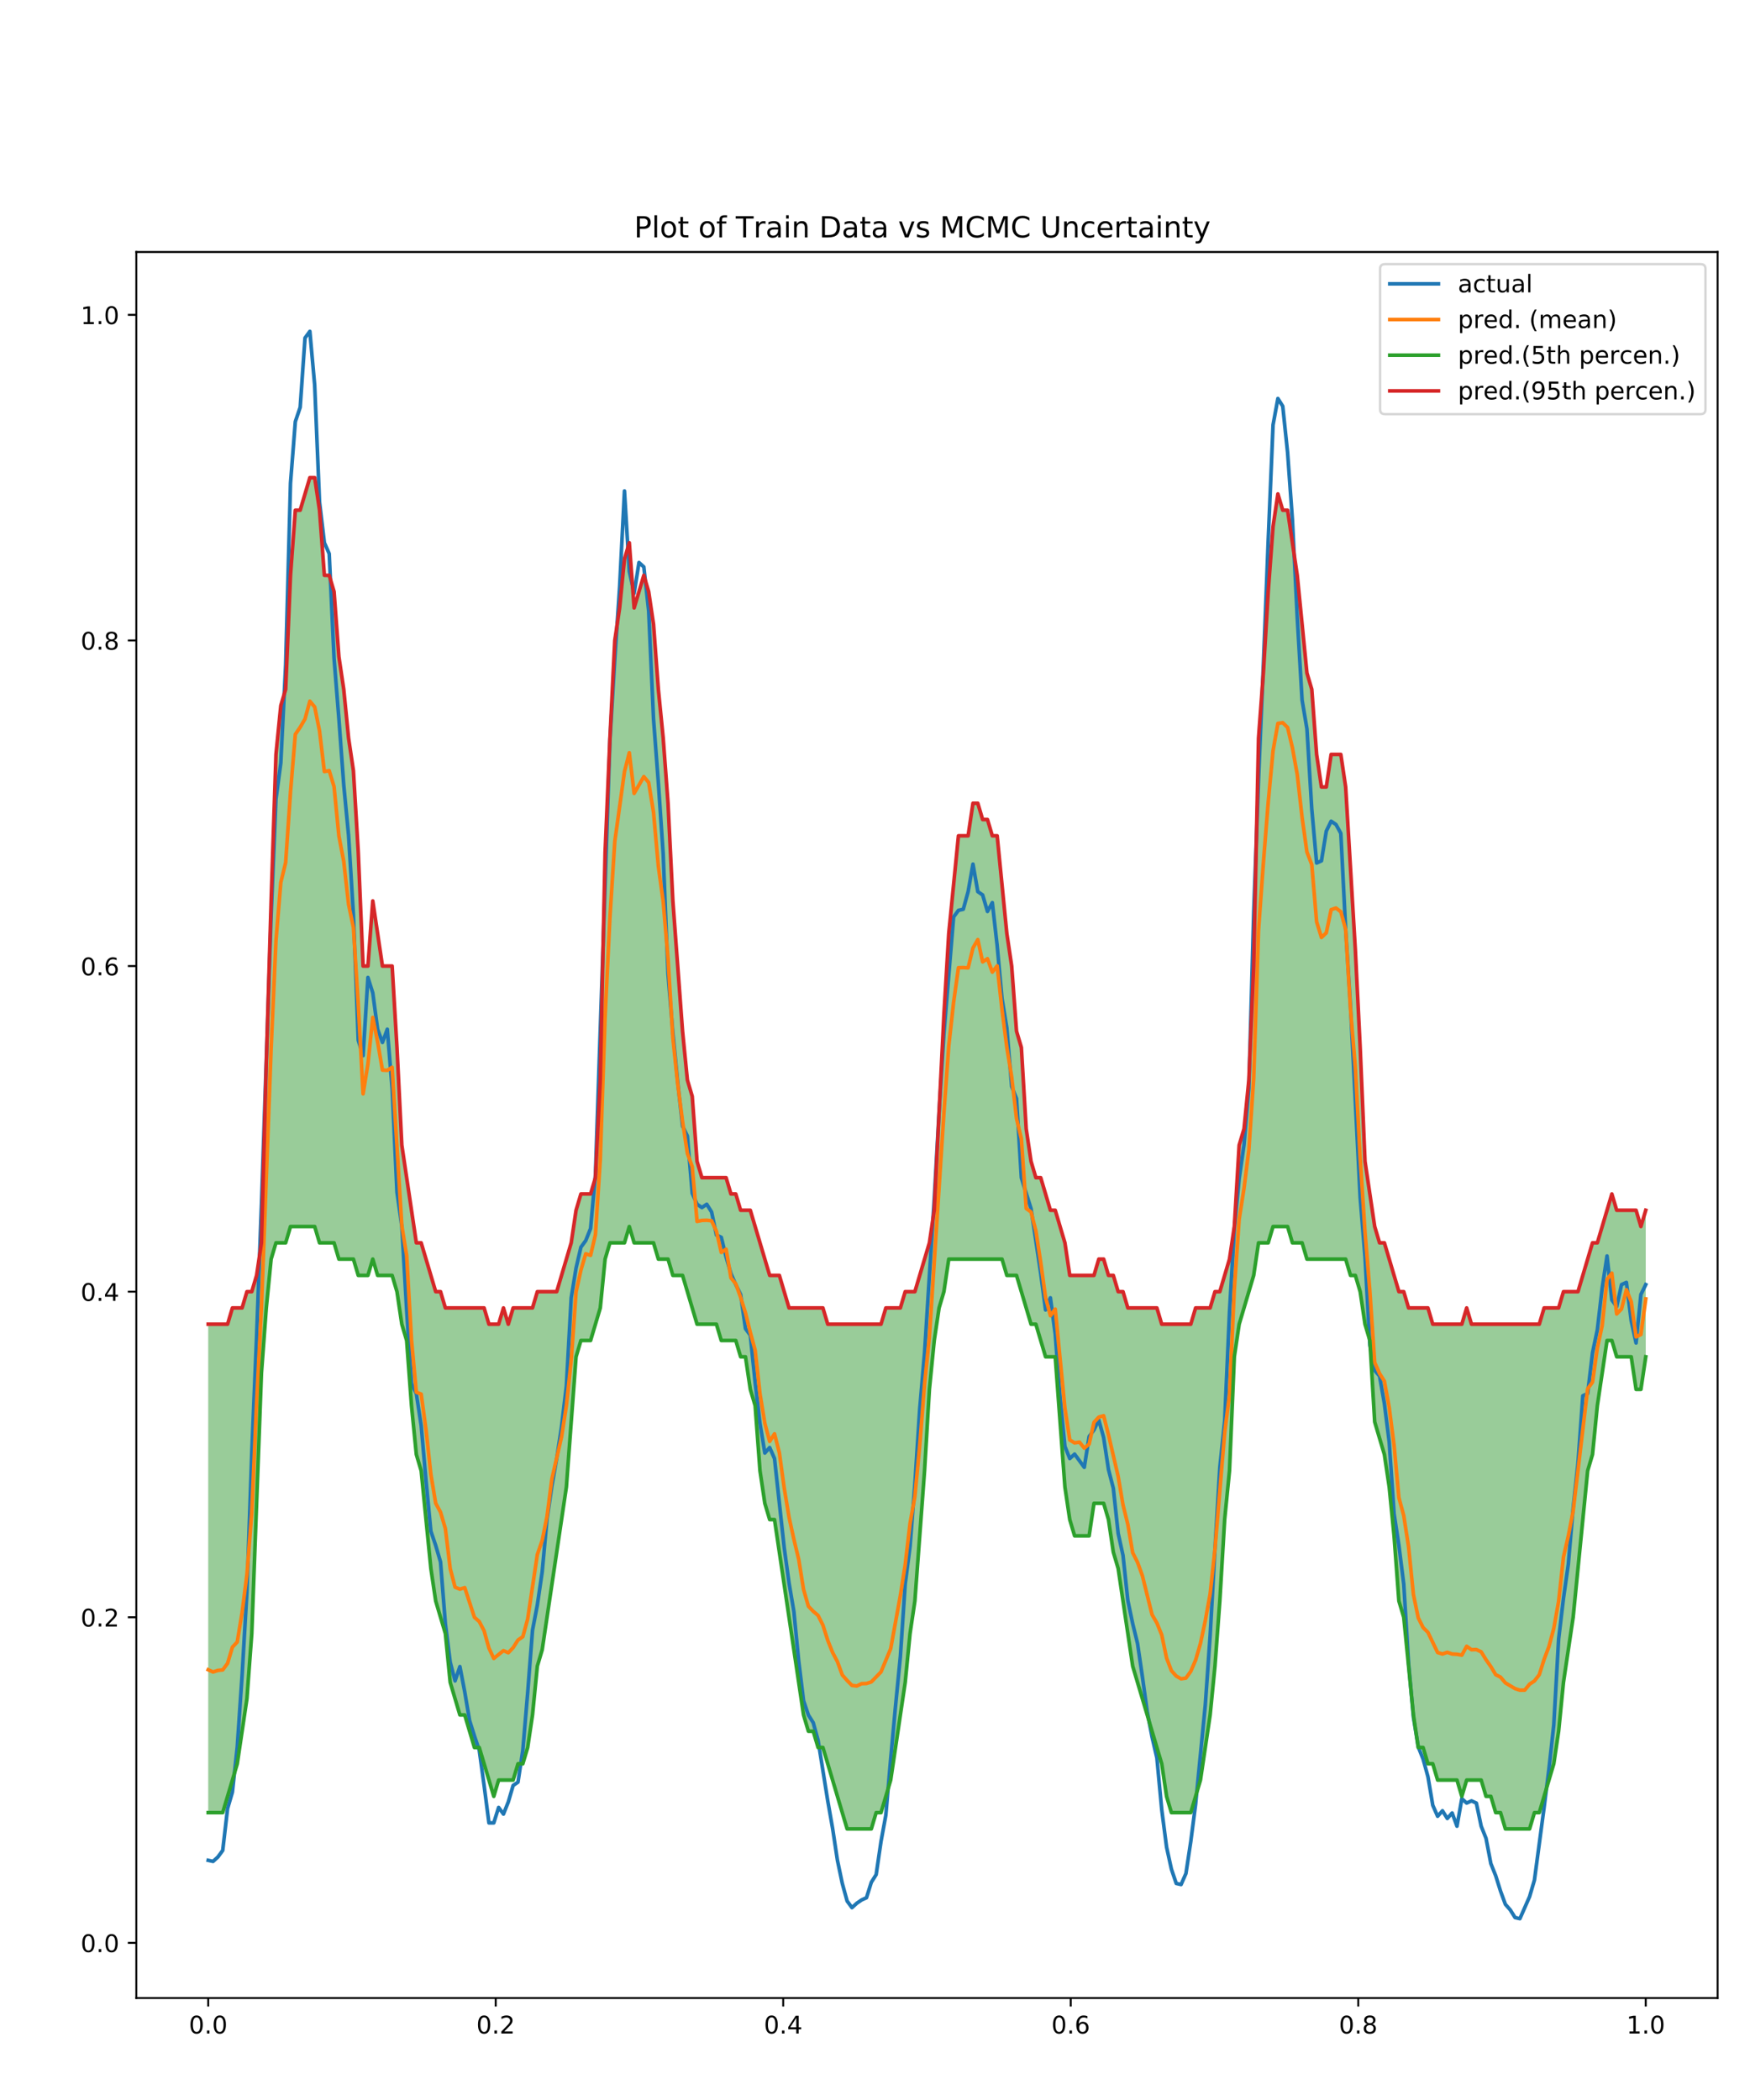 <?xml version="1.0" encoding="utf-8" standalone="no"?>
<!DOCTYPE svg PUBLIC "-//W3C//DTD SVG 1.1//EN"
  "http://www.w3.org/Graphics/SVG/1.1/DTD/svg11.dtd">
<!-- Created with matplotlib (http://matplotlib.org/) -->
<svg height="864pt" version="1.1" viewBox="0 0 720 864" width="720pt" xmlns="http://www.w3.org/2000/svg" xmlns:xlink="http://www.w3.org/1999/xlink">
 <defs>
  <style type="text/css">
*{stroke-linecap:butt;stroke-linejoin:round;}
  </style>
 </defs>
 <g id="figure_1">
  <g id="patch_1">
   <path d="M 0 864 
L 720 864 
L 720 0 
L 0 0 
z
" style="fill:#ffffff;"/>
  </g>
  <g id="axes_1">
   <g id="patch_2">
    <path d="M 56.09 822.04 
L 706.68 822.04 
L 706.68 103.68 
L 56.09 103.68 
z
" style="fill:#ffffff;"/>
   </g>
   <g id="PolyCollection_1">
    <path clip-path="url(#p1c9d20cde0)" d="M 85.662 544.822 
L 85.662 745.766 
L 87.654 745.766 
L 89.645 745.766 
L 91.636 745.766 
L 93.628 739.068 
L 95.619 732.37 
L 97.611 725.671 
L 99.602 712.275 
L 101.593 698.879 
L 103.585 672.087 
L 105.576 618.502 
L 107.568 564.917 
L 109.559 538.124 
L 111.55 518.03 
L 113.542 511.332 
L 115.533 511.332 
L 117.525 511.332 
L 119.516 504.634 
L 121.507 504.634 
L 123.499 504.634 
L 125.49 504.634 
L 127.482 504.634 
L 129.473 504.634 
L 131.464 511.332 
L 133.456 511.332 
L 135.447 511.332 
L 137.439 511.332 
L 139.43 518.03 
L 141.421 518.03 
L 143.413 518.03 
L 145.404 518.03 
L 147.396 524.728 
L 149.387 524.728 
L 151.378 524.728 
L 153.37 518.03 
L 155.361 524.728 
L 157.353 524.728 
L 159.344 524.728 
L 161.335 524.728 
L 163.327 531.426 
L 165.318 544.822 
L 167.31 551.521 
L 169.301 578.313 
L 171.292 598.407 
L 173.284 605.105 
L 175.275 625.2 
L 177.267 645.294 
L 179.258 658.69 
L 181.249 665.388 
L 183.241 672.087 
L 185.232 692.181 
L 187.224 698.879 
L 189.215 705.577 
L 191.206 705.577 
L 193.198 712.275 
L 195.189 718.973 
L 197.181 718.973 
L 199.172 725.671 
L 201.163 732.37 
L 203.155 739.068 
L 205.146 732.37 
L 207.138 732.37 
L 209.129 732.37 
L 211.12 732.37 
L 213.112 725.671 
L 215.103 725.671 
L 217.095 718.973 
L 219.086 705.577 
L 221.077 685.483 
L 223.069 678.785 
L 225.06 665.388 
L 227.052 651.992 
L 229.043 638.596 
L 231.034 625.2 
L 233.026 611.804 
L 235.017 585.011 
L 237.009 558.219 
L 239 551.521 
L 240.991 551.521 
L 242.983 551.521 
L 244.974 544.822 
L 246.966 538.124 
L 248.957 518.03 
L 250.948 511.332 
L 252.94 511.332 
L 254.931 511.332 
L 256.923 511.332 
L 258.914 504.634 
L 260.905 511.332 
L 262.897 511.332 
L 264.888 511.332 
L 266.88 511.332 
L 268.871 511.332 
L 270.862 518.03 
L 272.854 518.03 
L 274.845 518.03 
L 276.837 524.728 
L 278.828 524.728 
L 280.819 524.728 
L 282.811 531.426 
L 284.802 538.124 
L 286.794 544.822 
L 288.785 544.822 
L 290.776 544.822 
L 292.768 544.822 
L 294.759 544.822 
L 296.751 551.521 
L 298.742 551.521 
L 300.733 551.521 
L 302.725 551.521 
L 304.716 558.219 
L 306.708 558.219 
L 308.699 571.615 
L 310.69 578.313 
L 312.682 605.105 
L 314.673 618.502 
L 316.665 625.2 
L 318.656 625.2 
L 320.647 638.596 
L 322.639 651.992 
L 324.63 665.388 
L 326.622 678.785 
L 328.613 692.181 
L 330.604 705.577 
L 332.596 712.275 
L 334.587 712.275 
L 336.579 718.973 
L 338.57 718.973 
L 340.561 725.671 
L 342.553 732.37 
L 344.544 739.068 
L 346.536 745.766 
L 348.527 752.464 
L 350.518 752.464 
L 352.51 752.464 
L 354.501 752.464 
L 356.493 752.464 
L 358.484 752.464 
L 360.475 745.766 
L 362.467 745.766 
L 364.458 739.068 
L 366.45 732.37 
L 368.441 718.973 
L 370.432 705.577 
L 372.424 692.181 
L 374.415 672.087 
L 376.407 658.69 
L 378.398 631.898 
L 380.389 605.105 
L 382.381 571.615 
L 384.372 551.521 
L 386.363 538.124 
L 388.355 531.426 
L 390.346 518.03 
L 392.338 518.03 
L 394.329 518.03 
L 396.32 518.03 
L 398.312 518.03 
L 400.303 518.03 
L 402.295 518.03 
L 404.286 518.03 
L 406.277 518.03 
L 408.269 518.03 
L 410.26 518.03 
L 412.252 518.03 
L 414.243 524.728 
L 416.234 524.728 
L 418.226 524.728 
L 420.217 531.426 
L 422.209 538.124 
L 424.2 544.822 
L 426.191 544.822 
L 428.183 551.521 
L 430.174 558.219 
L 432.166 558.219 
L 434.157 558.219 
L 436.148 585.011 
L 438.14 611.804 
L 440.131 625.2 
L 442.123 631.898 
L 444.114 631.898 
L 446.105 631.898 
L 448.097 631.898 
L 450.088 618.502 
L 452.08 618.502 
L 454.071 618.502 
L 456.062 625.2 
L 458.054 638.596 
L 460.045 645.294 
L 462.037 658.69 
L 464.028 672.087 
L 466.019 685.483 
L 468.011 692.181 
L 470.002 698.879 
L 471.994 705.577 
L 473.985 712.275 
L 475.976 718.973 
L 477.968 725.671 
L 479.959 739.068 
L 481.951 745.766 
L 483.942 745.766 
L 485.933 745.766 
L 487.925 745.766 
L 489.916 745.766 
L 491.908 739.068 
L 493.899 732.37 
L 495.89 718.973 
L 497.882 705.577 
L 499.873 685.483 
L 501.865 658.69 
L 503.856 625.2 
L 505.847 605.105 
L 507.839 558.219 
L 509.83 544.822 
L 511.822 538.124 
L 513.813 531.426 
L 515.804 524.728 
L 517.796 511.332 
L 519.787 511.332 
L 521.779 511.332 
L 523.77 504.634 
L 525.761 504.634 
L 527.753 504.634 
L 529.744 504.634 
L 531.736 511.332 
L 533.727 511.332 
L 535.718 511.332 
L 537.71 518.03 
L 539.701 518.03 
L 541.693 518.03 
L 543.684 518.03 
L 545.675 518.03 
L 547.667 518.03 
L 549.658 518.03 
L 551.65 518.03 
L 553.641 518.03 
L 555.632 524.728 
L 557.624 524.728 
L 559.615 531.426 
L 561.607 544.822 
L 563.598 551.521 
L 565.589 585.011 
L 567.581 591.709 
L 569.572 598.407 
L 571.564 611.804 
L 573.555 631.898 
L 575.546 658.69 
L 577.538 665.388 
L 579.529 685.483 
L 581.521 705.577 
L 583.512 718.973 
L 585.503 718.973 
L 587.495 725.671 
L 589.486 725.671 
L 591.478 732.37 
L 593.469 732.37 
L 595.46 732.37 
L 597.452 732.37 
L 599.443 732.37 
L 601.435 739.068 
L 603.426 732.37 
L 605.417 732.37 
L 607.409 732.37 
L 609.4 732.37 
L 611.392 739.068 
L 613.383 739.068 
L 615.374 745.766 
L 617.366 745.766 
L 619.357 752.464 
L 621.349 752.464 
L 623.34 752.464 
L 625.331 752.464 
L 627.323 752.464 
L 629.314 752.464 
L 631.306 745.766 
L 633.297 745.766 
L 635.288 739.068 
L 637.28 732.37 
L 639.271 725.671 
L 641.263 712.275 
L 643.254 692.181 
L 645.245 678.785 
L 647.237 665.388 
L 649.228 645.294 
L 651.22 625.2 
L 653.211 605.105 
L 655.202 598.407 
L 657.194 578.313 
L 659.185 564.917 
L 661.177 551.521 
L 663.168 551.521 
L 665.159 558.219 
L 667.151 558.219 
L 669.142 558.219 
L 671.134 558.219 
L 673.125 571.615 
L 675.116 571.615 
L 677.108 558.219 
L 677.108 497.936 
L 677.108 497.936 
L 675.116 504.634 
L 673.125 497.936 
L 671.134 497.936 
L 669.142 497.936 
L 667.151 497.936 
L 665.159 497.936 
L 663.168 491.238 
L 661.177 497.936 
L 659.185 504.634 
L 657.194 511.332 
L 655.202 511.332 
L 653.211 518.03 
L 651.22 524.728 
L 649.228 531.426 
L 647.237 531.426 
L 645.245 531.426 
L 643.254 531.426 
L 641.263 538.124 
L 639.271 538.124 
L 637.28 538.124 
L 635.288 538.124 
L 633.297 544.822 
L 631.306 544.822 
L 629.314 544.822 
L 627.323 544.822 
L 625.331 544.822 
L 623.34 544.822 
L 621.349 544.822 
L 619.357 544.822 
L 617.366 544.822 
L 615.374 544.822 
L 613.383 544.822 
L 611.392 544.822 
L 609.4 544.822 
L 607.409 544.822 
L 605.417 544.822 
L 603.426 538.124 
L 601.435 544.822 
L 599.443 544.822 
L 597.452 544.822 
L 595.46 544.822 
L 593.469 544.822 
L 591.478 544.822 
L 589.486 544.822 
L 587.495 538.124 
L 585.503 538.124 
L 583.512 538.124 
L 581.521 538.124 
L 579.529 538.124 
L 577.538 531.426 
L 575.546 531.426 
L 573.555 524.728 
L 571.564 518.03 
L 569.572 511.332 
L 567.581 511.332 
L 565.589 504.634 
L 563.598 491.238 
L 561.607 477.841 
L 559.615 430.955 
L 557.624 390.766 
L 555.632 357.275 
L 553.641 323.785 
L 551.65 310.389 
L 549.658 310.389 
L 547.667 310.389 
L 545.675 323.785 
L 543.684 323.785 
L 541.693 310.389 
L 539.701 283.596 
L 537.71 276.898 
L 535.718 256.804 
L 533.727 236.709 
L 531.736 223.313 
L 529.744 209.917 
L 527.753 209.917 
L 525.761 203.219 
L 523.77 216.615 
L 521.779 243.407 
L 519.787 276.898 
L 517.796 303.69 
L 515.804 397.464 
L 513.813 444.351 
L 511.822 464.445 
L 509.83 471.143 
L 507.839 504.634 
L 505.847 518.03 
L 503.856 524.728 
L 501.865 531.426 
L 499.873 531.426 
L 497.882 538.124 
L 495.89 538.124 
L 493.899 538.124 
L 491.908 538.124 
L 489.916 544.822 
L 487.925 544.822 
L 485.933 544.822 
L 483.942 544.822 
L 481.951 544.822 
L 479.959 544.822 
L 477.968 544.822 
L 475.976 538.124 
L 473.985 538.124 
L 471.994 538.124 
L 470.002 538.124 
L 468.011 538.124 
L 466.019 538.124 
L 464.028 538.124 
L 462.037 531.426 
L 460.045 531.426 
L 458.054 524.728 
L 456.062 524.728 
L 454.071 518.03 
L 452.08 518.03 
L 450.088 524.728 
L 448.097 524.728 
L 446.105 524.728 
L 444.114 524.728 
L 442.123 524.728 
L 440.131 524.728 
L 438.14 511.332 
L 436.148 504.634 
L 434.157 497.936 
L 432.166 497.936 
L 430.174 491.238 
L 428.183 484.539 
L 426.191 484.539 
L 424.2 477.841 
L 422.209 464.445 
L 420.217 430.955 
L 418.226 424.256 
L 416.234 397.464 
L 414.243 384.068 
L 412.252 363.973 
L 410.26 343.879 
L 408.269 343.879 
L 406.277 337.181 
L 404.286 337.181 
L 402.295 330.483 
L 400.303 330.483 
L 398.312 343.879 
L 396.32 343.879 
L 394.329 343.879 
L 392.338 363.973 
L 390.346 384.068 
L 388.355 417.558 
L 386.363 457.747 
L 384.372 497.936 
L 382.381 511.332 
L 380.389 518.03 
L 378.398 524.728 
L 376.407 531.426 
L 374.415 531.426 
L 372.424 531.426 
L 370.432 538.124 
L 368.441 538.124 
L 366.45 538.124 
L 364.458 538.124 
L 362.467 544.822 
L 360.475 544.822 
L 358.484 544.822 
L 356.493 544.822 
L 354.501 544.822 
L 352.51 544.822 
L 350.518 544.822 
L 348.527 544.822 
L 346.536 544.822 
L 344.544 544.822 
L 342.553 544.822 
L 340.561 544.822 
L 338.57 538.124 
L 336.579 538.124 
L 334.587 538.124 
L 332.596 538.124 
L 330.604 538.124 
L 328.613 538.124 
L 326.622 538.124 
L 324.63 538.124 
L 322.639 531.426 
L 320.647 524.728 
L 318.656 524.728 
L 316.665 524.728 
L 314.673 518.03 
L 312.682 511.332 
L 310.69 504.634 
L 308.699 497.936 
L 306.708 497.936 
L 304.716 497.936 
L 302.725 491.238 
L 300.733 491.238 
L 298.742 484.539 
L 296.751 484.539 
L 294.759 484.539 
L 292.768 484.539 
L 290.776 484.539 
L 288.785 484.539 
L 286.794 477.841 
L 284.802 451.049 
L 282.811 444.351 
L 280.819 424.256 
L 278.828 397.464 
L 276.837 370.672 
L 274.845 330.483 
L 272.854 303.69 
L 270.862 283.596 
L 268.871 256.804 
L 266.88 243.407 
L 264.888 236.709 
L 262.897 243.407 
L 260.905 250.106 
L 258.914 223.313 
L 256.923 230.011 
L 254.931 250.106 
L 252.94 263.502 
L 250.948 303.69 
L 248.957 350.577 
L 246.966 444.351 
L 244.974 484.539 
L 242.983 491.238 
L 240.991 491.238 
L 239 491.238 
L 237.009 497.936 
L 235.017 511.332 
L 233.026 518.03 
L 231.034 524.728 
L 229.043 531.426 
L 227.052 531.426 
L 225.06 531.426 
L 223.069 531.426 
L 221.077 531.426 
L 219.086 538.124 
L 217.095 538.124 
L 215.103 538.124 
L 213.112 538.124 
L 211.12 538.124 
L 209.129 544.822 
L 207.138 538.124 
L 205.146 544.822 
L 203.155 544.822 
L 201.163 544.822 
L 199.172 538.124 
L 197.181 538.124 
L 195.189 538.124 
L 193.198 538.124 
L 191.206 538.124 
L 189.215 538.124 
L 187.224 538.124 
L 185.232 538.124 
L 183.241 538.124 
L 181.249 531.426 
L 179.258 531.426 
L 177.267 524.728 
L 175.275 518.03 
L 173.284 511.332 
L 171.292 511.332 
L 169.301 497.936 
L 167.31 484.539 
L 165.318 471.143 
L 163.327 430.955 
L 161.335 397.464 
L 159.344 397.464 
L 157.353 397.464 
L 155.361 384.068 
L 153.37 370.672 
L 151.378 397.464 
L 149.387 397.464 
L 147.396 350.577 
L 145.404 317.087 
L 143.413 303.69 
L 141.421 283.596 
L 139.43 270.2 
L 137.439 243.407 
L 135.447 236.709 
L 133.456 236.709 
L 131.464 209.917 
L 129.473 196.521 
L 127.482 196.521 
L 125.49 203.219 
L 123.499 209.917 
L 121.507 209.917 
L 119.516 236.709 
L 117.525 283.596 
L 115.533 290.294 
L 113.542 310.389 
L 111.55 370.672 
L 109.559 437.653 
L 107.568 511.332 
L 105.576 524.728 
L 103.585 531.426 
L 101.593 531.426 
L 99.602 538.124 
L 97.611 538.124 
L 95.619 538.124 
L 93.628 544.822 
L 91.636 544.822 
L 89.645 544.822 
L 87.654 544.822 
L 85.662 544.822 
z
" style="fill:#008000;fill-opacity:0.4;"/>
   </g>
   <g id="matplotlib.axis_1">
    <g id="xtick_1">
     <g id="line2d_1">
      <defs>
       <path d="M 0 0 
L 0 3.5 
" id="m2a8ffd8d73" style="stroke:#000000;stroke-width:0.8;"/>
      </defs>
      <g>
       <use style="stroke:#000000;stroke-width:0.8;" x="85.662" xlink:href="#m2a8ffd8d73" y="822.04"/>
      </g>
     </g>
     <g id="text_1">
      <!-- 0.0 -->
      <defs>
       <path d="M 31.781 66.406 
Q 24.172 66.406 20.328 58.906 
Q 16.5 51.422 16.5 36.375 
Q 16.5 21.391 20.328 13.891 
Q 24.172 6.391 31.781 6.391 
Q 39.453 6.391 43.281 13.891 
Q 47.125 21.391 47.125 36.375 
Q 47.125 51.422 43.281 58.906 
Q 39.453 66.406 31.781 66.406 
z
M 31.781 74.219 
Q 44.047 74.219 50.516 64.516 
Q 56.984 54.828 56.984 36.375 
Q 56.984 17.969 50.516 8.266 
Q 44.047 -1.422 31.781 -1.422 
Q 19.531 -1.422 13.062 8.266 
Q 6.594 17.969 6.594 36.375 
Q 6.594 54.828 13.062 64.516 
Q 19.531 74.219 31.781 74.219 
z
" id="DejaVuSans-30"/>
       <path d="M 10.688 12.406 
L 21 12.406 
L 21 0 
L 10.688 0 
z
" id="DejaVuSans-2e"/>
      </defs>
      <g transform="translate(77.711 836.638)scale(0.1 -0.1)">
       <use xlink:href="#DejaVuSans-30"/>
       <use x="63.623" xlink:href="#DejaVuSans-2e"/>
       <use x="95.41" xlink:href="#DejaVuSans-30"/>
      </g>
     </g>
    </g>
    <g id="xtick_2">
     <g id="line2d_2">
      <g>
       <use style="stroke:#000000;stroke-width:0.8;" x="203.951" xlink:href="#m2a8ffd8d73" y="822.04"/>
      </g>
     </g>
     <g id="text_2">
      <!-- 0.2 -->
      <defs>
       <path d="M 19.188 8.297 
L 53.609 8.297 
L 53.609 0 
L 7.328 0 
L 7.328 8.297 
Q 12.938 14.109 22.625 23.891 
Q 32.328 33.688 34.812 36.531 
Q 39.547 41.844 41.422 45.531 
Q 43.312 49.219 43.312 52.781 
Q 43.312 58.594 39.234 62.25 
Q 35.156 65.922 28.609 65.922 
Q 23.969 65.922 18.812 64.312 
Q 13.672 62.703 7.812 59.422 
L 7.812 69.391 
Q 13.766 71.781 18.938 73 
Q 24.125 74.219 28.422 74.219 
Q 39.75 74.219 46.484 68.547 
Q 53.219 62.891 53.219 53.422 
Q 53.219 48.922 51.531 44.891 
Q 49.859 40.875 45.406 35.406 
Q 44.188 33.984 37.641 27.219 
Q 31.109 20.453 19.188 8.297 
z
" id="DejaVuSans-32"/>
      </defs>
      <g transform="translate(196 836.638)scale(0.1 -0.1)">
       <use xlink:href="#DejaVuSans-30"/>
       <use x="63.623" xlink:href="#DejaVuSans-2e"/>
       <use x="95.41" xlink:href="#DejaVuSans-32"/>
      </g>
     </g>
    </g>
    <g id="xtick_3">
     <g id="line2d_3">
      <g>
       <use style="stroke:#000000;stroke-width:0.8;" x="322.24" xlink:href="#m2a8ffd8d73" y="822.04"/>
      </g>
     </g>
     <g id="text_3">
      <!-- 0.4 -->
      <defs>
       <path d="M 37.797 64.312 
L 12.891 25.391 
L 37.797 25.391 
z
M 35.203 72.906 
L 47.609 72.906 
L 47.609 25.391 
L 58.016 25.391 
L 58.016 17.188 
L 47.609 17.188 
L 47.609 0 
L 37.797 0 
L 37.797 17.188 
L 4.891 17.188 
L 4.891 26.703 
z
" id="DejaVuSans-34"/>
      </defs>
      <g transform="translate(314.289 836.638)scale(0.1 -0.1)">
       <use xlink:href="#DejaVuSans-30"/>
       <use x="63.623" xlink:href="#DejaVuSans-2e"/>
       <use x="95.41" xlink:href="#DejaVuSans-34"/>
      </g>
     </g>
    </g>
    <g id="xtick_4">
     <g id="line2d_4">
      <g>
       <use style="stroke:#000000;stroke-width:0.8;" x="440.53" xlink:href="#m2a8ffd8d73" y="822.04"/>
      </g>
     </g>
     <g id="text_4">
      <!-- 0.6 -->
      <defs>
       <path d="M 33.016 40.375 
Q 26.375 40.375 22.484 35.828 
Q 18.609 31.297 18.609 23.391 
Q 18.609 15.531 22.484 10.953 
Q 26.375 6.391 33.016 6.391 
Q 39.656 6.391 43.531 10.953 
Q 47.406 15.531 47.406 23.391 
Q 47.406 31.297 43.531 35.828 
Q 39.656 40.375 33.016 40.375 
z
M 52.594 71.297 
L 52.594 62.312 
Q 48.875 64.062 45.094 64.984 
Q 41.312 65.922 37.594 65.922 
Q 27.828 65.922 22.672 59.328 
Q 17.531 52.734 16.797 39.406 
Q 19.672 43.656 24.016 45.922 
Q 28.375 48.188 33.594 48.188 
Q 44.578 48.188 50.953 41.516 
Q 57.328 34.859 57.328 23.391 
Q 57.328 12.156 50.688 5.359 
Q 44.047 -1.422 33.016 -1.422 
Q 20.359 -1.422 13.672 8.266 
Q 6.984 17.969 6.984 36.375 
Q 6.984 53.656 15.188 63.938 
Q 23.391 74.219 37.203 74.219 
Q 40.922 74.219 44.703 73.484 
Q 48.484 72.75 52.594 71.297 
z
" id="DejaVuSans-36"/>
      </defs>
      <g transform="translate(432.578 836.638)scale(0.1 -0.1)">
       <use xlink:href="#DejaVuSans-30"/>
       <use x="63.623" xlink:href="#DejaVuSans-2e"/>
       <use x="95.41" xlink:href="#DejaVuSans-36"/>
      </g>
     </g>
    </g>
    <g id="xtick_5">
     <g id="line2d_5">
      <g>
       <use style="stroke:#000000;stroke-width:0.8;" x="558.819" xlink:href="#m2a8ffd8d73" y="822.04"/>
      </g>
     </g>
     <g id="text_5">
      <!-- 0.8 -->
      <defs>
       <path d="M 31.781 34.625 
Q 24.75 34.625 20.719 30.859 
Q 16.703 27.094 16.703 20.516 
Q 16.703 13.922 20.719 10.156 
Q 24.75 6.391 31.781 6.391 
Q 38.812 6.391 42.859 10.172 
Q 46.922 13.969 46.922 20.516 
Q 46.922 27.094 42.891 30.859 
Q 38.875 34.625 31.781 34.625 
z
M 21.922 38.812 
Q 15.578 40.375 12.031 44.719 
Q 8.5 49.078 8.5 55.328 
Q 8.5 64.062 14.719 69.141 
Q 20.953 74.219 31.781 74.219 
Q 42.672 74.219 48.875 69.141 
Q 55.078 64.062 55.078 55.328 
Q 55.078 49.078 51.531 44.719 
Q 48 40.375 41.703 38.812 
Q 48.828 37.156 52.797 32.312 
Q 56.781 27.484 56.781 20.516 
Q 56.781 9.906 50.312 4.234 
Q 43.844 -1.422 31.781 -1.422 
Q 19.734 -1.422 13.25 4.234 
Q 6.781 9.906 6.781 20.516 
Q 6.781 27.484 10.781 32.312 
Q 14.797 37.156 21.922 38.812 
z
M 18.312 54.391 
Q 18.312 48.734 21.844 45.562 
Q 25.391 42.391 31.781 42.391 
Q 38.141 42.391 41.719 45.562 
Q 45.312 48.734 45.312 54.391 
Q 45.312 60.062 41.719 63.234 
Q 38.141 66.406 31.781 66.406 
Q 25.391 66.406 21.844 63.234 
Q 18.312 60.062 18.312 54.391 
z
" id="DejaVuSans-38"/>
      </defs>
      <g transform="translate(550.867 836.638)scale(0.1 -0.1)">
       <use xlink:href="#DejaVuSans-30"/>
       <use x="63.623" xlink:href="#DejaVuSans-2e"/>
       <use x="95.41" xlink:href="#DejaVuSans-38"/>
      </g>
     </g>
    </g>
    <g id="xtick_6">
     <g id="line2d_6">
      <g>
       <use style="stroke:#000000;stroke-width:0.8;" x="677.108" xlink:href="#m2a8ffd8d73" y="822.04"/>
      </g>
     </g>
     <g id="text_6">
      <!-- 1.0 -->
      <defs>
       <path d="M 12.406 8.297 
L 28.516 8.297 
L 28.516 63.922 
L 10.984 60.406 
L 10.984 69.391 
L 28.422 72.906 
L 38.281 72.906 
L 38.281 8.297 
L 54.391 8.297 
L 54.391 0 
L 12.406 0 
z
" id="DejaVuSans-31"/>
      </defs>
      <g transform="translate(669.156 836.638)scale(0.1 -0.1)">
       <use xlink:href="#DejaVuSans-31"/>
       <use x="63.623" xlink:href="#DejaVuSans-2e"/>
       <use x="95.41" xlink:href="#DejaVuSans-30"/>
      </g>
     </g>
    </g>
   </g>
   <g id="matplotlib.axis_2">
    <g id="ytick_1">
     <g id="line2d_7">
      <defs>
       <path d="M 0 0 
L -3.5 0 
" id="mb478b12012" style="stroke:#000000;stroke-width:0.8;"/>
      </defs>
      <g>
       <use style="stroke:#000000;stroke-width:0.8;" x="56.09" xlink:href="#mb478b12012" y="799.351"/>
      </g>
     </g>
     <g id="text_7">
      <!-- 0.0 -->
      <g transform="translate(33.187 803.15)scale(0.1 -0.1)">
       <use xlink:href="#DejaVuSans-30"/>
       <use x="63.623" xlink:href="#DejaVuSans-2e"/>
       <use x="95.41" xlink:href="#DejaVuSans-30"/>
      </g>
     </g>
    </g>
    <g id="ytick_2">
     <g id="line2d_8">
      <g>
       <use style="stroke:#000000;stroke-width:0.8;" x="56.09" xlink:href="#mb478b12012" y="665.388"/>
      </g>
     </g>
     <g id="text_8">
      <!-- 0.2 -->
      <g transform="translate(33.187 669.188)scale(0.1 -0.1)">
       <use xlink:href="#DejaVuSans-30"/>
       <use x="63.623" xlink:href="#DejaVuSans-2e"/>
       <use x="95.41" xlink:href="#DejaVuSans-32"/>
      </g>
     </g>
    </g>
    <g id="ytick_3">
     <g id="line2d_9">
      <g>
       <use style="stroke:#000000;stroke-width:0.8;" x="56.09" xlink:href="#mb478b12012" y="531.426"/>
      </g>
     </g>
     <g id="text_9">
      <!-- 0.4 -->
      <g transform="translate(33.187 535.225)scale(0.1 -0.1)">
       <use xlink:href="#DejaVuSans-30"/>
       <use x="63.623" xlink:href="#DejaVuSans-2e"/>
       <use x="95.41" xlink:href="#DejaVuSans-34"/>
      </g>
     </g>
    </g>
    <g id="ytick_4">
     <g id="line2d_10">
      <g>
       <use style="stroke:#000000;stroke-width:0.8;" x="56.09" xlink:href="#mb478b12012" y="397.464"/>
      </g>
     </g>
     <g id="text_10">
      <!-- 0.6 -->
      <g transform="translate(33.187 401.263)scale(0.1 -0.1)">
       <use xlink:href="#DejaVuSans-30"/>
       <use x="63.623" xlink:href="#DejaVuSans-2e"/>
       <use x="95.41" xlink:href="#DejaVuSans-36"/>
      </g>
     </g>
    </g>
    <g id="ytick_5">
     <g id="line2d_11">
      <g>
       <use style="stroke:#000000;stroke-width:0.8;" x="56.09" xlink:href="#mb478b12012" y="263.502"/>
      </g>
     </g>
     <g id="text_11">
      <!-- 0.8 -->
      <g transform="translate(33.187 267.301)scale(0.1 -0.1)">
       <use xlink:href="#DejaVuSans-30"/>
       <use x="63.623" xlink:href="#DejaVuSans-2e"/>
       <use x="95.41" xlink:href="#DejaVuSans-38"/>
      </g>
     </g>
    </g>
    <g id="ytick_6">
     <g id="line2d_12">
      <g>
       <use style="stroke:#000000;stroke-width:0.8;" x="56.09" xlink:href="#mb478b12012" y="129.54"/>
      </g>
     </g>
     <g id="text_12">
      <!-- 1.0 -->
      <g transform="translate(33.187 133.339)scale(0.1 -0.1)">
       <use xlink:href="#DejaVuSans-31"/>
       <use x="63.623" xlink:href="#DejaVuSans-2e"/>
       <use x="95.41" xlink:href="#DejaVuSans-30"/>
      </g>
     </g>
    </g>
   </g>
   <g id="line2d_13">
    <path clip-path="url(#p1c9d20cde0)" d="M 85.662 765.385 
L 87.654 765.837 
L 89.645 764.026 
L 91.636 761.309 
L 93.628 744.099 
L 95.619 737.306 
L 97.611 718.738 
L 99.602 689.301 
L 101.593 654.882 
L 103.585 597.819 
L 105.576 549.813 
L 107.568 495.467 
L 111.55 376.812 
L 113.542 328.807 
L 115.533 313.862 
L 117.525 273.556 
L 119.516 198.83 
L 121.507 173.469 
L 123.499 167.581 
L 125.49 139.05 
L 127.482 136.333 
L 129.473 158.524 
L 131.464 206.53 
L 133.456 223.286 
L 135.447 227.815 
L 137.439 270.838 
L 139.43 295.747 
L 141.421 322.92 
L 143.413 343.752 
L 145.404 376.36 
L 147.396 427.988 
L 149.387 434.328 
L 151.378 402.174 
L 153.37 408.515 
L 155.361 423.459 
L 157.353 428.894 
L 159.344 423.459 
L 161.335 447.915 
L 163.327 490.486 
L 165.318 504.525 
L 167.31 538.944 
L 169.301 569.287 
L 171.292 573.363 
L 173.284 586.497 
L 175.275 609.14 
L 177.267 629.973 
L 179.258 635.86 
L 181.249 642.654 
L 183.241 668.015 
L 185.232 683.866 
L 187.224 691.565 
L 189.215 685.678 
L 191.206 696.094 
L 193.198 707.869 
L 195.189 714.209 
L 197.181 720.097 
L 199.172 734.589 
L 201.163 749.987 
L 203.155 749.987 
L 205.146 743.646 
L 207.138 746.364 
L 209.129 741.382 
L 211.12 734.589 
L 213.112 733.23 
L 215.103 720.097 
L 217.095 696.547 
L 219.086 670.732 
L 221.077 660.316 
L 223.069 646.729 
L 225.06 624.991 
L 227.052 611.405 
L 229.043 600.083 
L 231.034 586.95 
L 233.026 570.193 
L 235.017 533.962 
L 237.009 521.735 
L 239 513.13 
L 240.991 510.412 
L 242.983 505.431 
L 244.974 483.239 
L 250.948 304.352 
L 252.94 271.291 
L 254.931 241.401 
L 256.923 202 
L 258.914 235.061 
L 260.905 244.119 
L 262.897 231.438 
L 264.888 233.249 
L 266.88 251.365 
L 268.871 295.747 
L 270.862 322.014 
L 272.854 351.451 
L 274.845 400.815 
L 276.837 424.818 
L 278.828 445.197 
L 280.819 463.313 
L 282.811 467.389 
L 284.802 490.939 
L 286.794 495.467 
L 288.785 496.826 
L 290.776 495.467 
L 292.768 498.638 
L 294.759 508.148 
L 296.751 509.054 
L 298.742 517.205 
L 300.733 523.999 
L 302.725 528.528 
L 304.716 532.604 
L 306.708 546.643 
L 308.699 549.36 
L 310.69 568.834 
L 312.682 585.59 
L 314.673 597.819 
L 316.665 595.554 
L 318.656 600.083 
L 322.639 636.766 
L 324.63 651.259 
L 326.622 663.033 
L 328.613 683.413 
L 330.604 699.717 
L 332.596 705.605 
L 334.587 708.774 
L 336.579 716.021 
L 340.561 740.929 
L 342.553 752.251 
L 344.544 765.385 
L 346.536 774.895 
L 348.527 782.141 
L 350.518 784.858 
L 352.51 783.047 
L 354.501 781.688 
L 356.493 780.783 
L 358.484 774.442 
L 360.475 771.272 
L 362.467 757.686 
L 364.458 746.816 
L 366.45 723.72 
L 368.441 701.982 
L 370.432 681.602 
L 372.424 651.712 
L 374.415 636.313 
L 376.407 610.499 
L 378.398 579.703 
L 380.389 556.606 
L 384.372 493.203 
L 386.363 457.425 
L 388.355 425.271 
L 392.338 377.265 
L 394.329 374.548 
L 396.32 374.096 
L 398.312 366.849 
L 400.303 355.527 
L 402.295 366.849 
L 404.286 368.208 
L 406.277 375.001 
L 408.269 371.378 
L 410.26 389.04 
L 412.252 410.778 
L 414.243 423.007 
L 416.234 447.009 
L 418.226 451.991 
L 420.217 484.598 
L 424.2 497.279 
L 428.183 523.999 
L 430.174 538.944 
L 432.166 533.962 
L 434.157 548.908 
L 436.148 575.174 
L 438.14 595.101 
L 440.131 600.083 
L 442.123 598.271 
L 446.105 603.706 
L 448.097 591.025 
L 450.088 588.308 
L 452.08 584.232 
L 454.071 591.478 
L 456.062 604.612 
L 458.054 612.311 
L 460.045 630.879 
L 462.037 639.936 
L 464.028 658.505 
L 466.019 668.015 
L 468.011 676.167 
L 470.002 689.753 
L 471.994 704.246 
L 473.985 714.662 
L 475.976 723.267 
L 477.968 744.552 
L 479.959 759.95 
L 481.951 769.008 
L 483.942 774.895 
L 485.933 775.348 
L 487.925 770.819 
L 489.916 757.686 
L 491.908 742.288 
L 495.89 701.528 
L 497.882 672.997 
L 499.873 637.22 
L 501.865 603.706 
L 503.856 584.685 
L 505.847 539.85 
L 507.839 505.431 
L 509.83 485.051 
L 511.822 471.012 
L 513.813 447.915 
L 515.804 375.454 
L 517.796 320.655 
L 519.787 273.556 
L 521.779 222.38 
L 523.77 174.827 
L 525.761 163.958 
L 527.753 167.129 
L 529.744 186.15 
L 531.736 213.776 
L 533.727 254.082 
L 535.718 288.048 
L 537.71 299.823 
L 539.701 332.883 
L 541.693 355.074 
L 543.684 354.169 
L 545.675 341.941 
L 547.667 337.865 
L 549.658 339.223 
L 551.65 342.846 
L 553.641 382.247 
L 555.632 413.949 
L 559.615 492.75 
L 561.607 517.205 
L 563.598 553.436 
L 565.589 563.852 
L 567.581 566.117 
L 569.572 577.439 
L 571.564 593.29 
L 573.555 622.727 
L 575.546 635.86 
L 577.538 651.712 
L 579.529 684.319 
L 581.521 706.51 
L 583.512 718.738 
L 585.503 723.72 
L 587.495 730.966 
L 589.486 742.74 
L 591.478 747.269 
L 593.469 745.005 
L 595.46 748.175 
L 597.452 745.911 
L 599.443 751.345 
L 601.435 740.023 
L 603.426 741.835 
L 605.417 740.929 
L 607.409 741.835 
L 609.4 751.345 
L 611.392 756.327 
L 613.383 766.743 
L 615.374 771.725 
L 617.366 778.065 
L 619.357 783.5 
L 621.349 785.764 
L 623.34 788.934 
L 625.331 789.387 
L 629.314 780.33 
L 631.306 773.536 
L 635.288 743.646 
L 637.28 727.795 
L 639.271 709.68 
L 641.263 674.355 
L 643.254 657.599 
L 645.245 643.559 
L 647.237 620.463 
L 649.228 601.894 
L 651.22 574.269 
L 653.211 573.363 
L 655.202 556.606 
L 657.194 547.096 
L 659.185 529.886 
L 661.177 516.753 
L 663.168 534.868 
L 665.159 537.585 
L 667.151 528.528 
L 669.142 527.622 
L 671.134 543.473 
L 673.125 552.531 
L 675.116 532.604 
L 677.108 528.528 
L 677.108 528.528 
" style="fill:none;stroke:#1f77b4;stroke-linecap:square;stroke-width:1.5;"/>
   </g>
   <g id="line2d_14">
    <path clip-path="url(#p1c9d20cde0)" d="M 85.662 686.974 
L 87.654 687.902 
L 89.645 687.254 
L 91.636 687.037 
L 93.628 684.344 
L 95.619 677.683 
L 97.611 675.551 
L 99.602 663.447 
L 101.593 647.771 
L 103.585 622.449 
L 105.576 577.369 
L 107.568 538.056 
L 111.55 431.417 
L 113.542 387.03 
L 115.533 363.052 
L 117.525 354.876 
L 119.516 325.923 
L 121.507 302.113 
L 123.499 299.212 
L 125.49 295.802 
L 127.482 288.485 
L 129.473 290.856 
L 131.464 300.735 
L 133.456 317.437 
L 135.447 317.071 
L 137.439 323.651 
L 139.43 343.942 
L 141.421 354.364 
L 143.413 372.121 
L 145.404 381.595 
L 147.396 413.174 
L 149.387 450.043 
L 151.378 437.696 
L 153.37 418.607 
L 155.361 428.705 
L 157.353 440.271 
L 159.344 440.369 
L 161.335 439.117 
L 165.318 504.228 
L 167.31 516.577 
L 169.301 551.287 
L 171.292 572.793 
L 173.284 573.587 
L 175.275 588.204 
L 177.267 606.527 
L 179.258 618.481 
L 181.249 622.157 
L 183.241 628.909 
L 185.232 645.361 
L 187.224 653.009 
L 189.215 653.83 
L 191.206 653.194 
L 195.189 665.406 
L 197.181 667.16 
L 199.172 670.968 
L 201.163 678.097 
L 203.155 682.327 
L 207.138 679.113 
L 209.129 679.999 
L 211.12 677.892 
L 213.112 674.76 
L 215.103 673.401 
L 217.095 666.131 
L 221.077 639.564 
L 223.069 633.815 
L 225.06 623.87 
L 227.052 608.489 
L 231.034 591.212 
L 233.026 578.376 
L 235.017 559.782 
L 237.009 531.544 
L 239 522.591 
L 240.991 515.839 
L 242.983 516.478 
L 244.974 507.992 
L 246.966 477.232 
L 248.957 418.223 
L 250.948 377.379 
L 252.94 346.246 
L 256.923 317.5 
L 258.914 309.708 
L 260.905 326.425 
L 264.888 319.533 
L 266.88 321.935 
L 268.871 334.171 
L 270.862 356.397 
L 272.854 370.987 
L 274.845 394.348 
L 276.837 427.033 
L 278.828 445.988 
L 280.819 461.359 
L 282.811 474.543 
L 284.802 479.973 
L 286.794 502.554 
L 288.785 502.111 
L 290.776 502.042 
L 292.768 502.267 
L 294.759 506.587 
L 296.751 515.291 
L 298.742 513.951 
L 300.733 525.749 
L 302.725 528.206 
L 304.716 533.789 
L 306.708 540.123 
L 308.699 548.176 
L 310.69 555.464 
L 312.682 573.42 
L 314.673 585.61 
L 316.665 593.038 
L 318.656 589.919 
L 320.647 597.703 
L 322.639 612.204 
L 324.63 624.219 
L 326.622 633.291 
L 328.613 641.567 
L 330.604 653.923 
L 332.596 660.87 
L 334.587 662.936 
L 336.579 664.642 
L 338.57 668.628 
L 340.561 674.892 
L 342.553 679.879 
L 344.544 683.669 
L 346.536 689.129 
L 348.527 691.397 
L 350.518 693.423 
L 352.51 693.666 
L 354.501 692.713 
L 356.493 692.647 
L 358.484 691.989 
L 362.467 687.881 
L 366.45 678.337 
L 370.432 656.461 
L 372.424 643.741 
L 374.415 626.761 
L 376.407 615.682 
L 378.398 594.838 
L 380.389 569.547 
L 382.381 550.06 
L 388.355 457.955 
L 390.346 430.352 
L 392.338 412.384 
L 394.329 398.137 
L 396.32 398.092 
L 398.312 398.203 
L 400.303 390.039 
L 402.295 386.573 
L 404.286 395.747 
L 406.277 394.44 
L 408.269 399.967 
L 410.26 397.39 
L 412.252 415.369 
L 414.243 430.94 
L 416.234 443.114 
L 418.226 460.221 
L 420.217 468.482 
L 422.209 497.195 
L 424.2 498.658 
L 426.191 506.414 
L 428.183 519.379 
L 430.174 533.757 
L 432.166 541.328 
L 434.157 538.591 
L 438.14 579.323 
L 440.131 592.44 
L 442.123 593.645 
L 444.114 593.329 
L 446.105 595.805 
L 448.097 594.155 
L 450.088 585.182 
L 452.08 583.037 
L 454.071 582.482 
L 456.062 590.32 
L 460.045 607.439 
L 462.037 619.133 
L 464.028 627.201 
L 466.019 638.817 
L 468.011 642.775 
L 470.002 648.275 
L 473.985 664.306 
L 475.976 667.741 
L 477.968 672.649 
L 479.959 682.156 
L 481.951 687.357 
L 483.942 689.588 
L 485.933 690.716 
L 487.925 690.418 
L 489.916 687.641 
L 491.908 683.034 
L 493.899 676.178 
L 495.89 666.812 
L 497.882 655.793 
L 499.873 637.358 
L 503.856 589.6 
L 505.847 573.818 
L 507.839 530.392 
L 509.83 501.666 
L 511.822 488.911 
L 513.813 473.128 
L 515.804 443.681 
L 517.796 382.641 
L 519.787 355.097 
L 521.779 330.028 
L 523.77 308.876 
L 525.761 297.634 
L 527.753 297.337 
L 529.744 299.289 
L 531.736 307.651 
L 533.727 318.653 
L 535.718 336.3 
L 537.71 350.547 
L 539.701 355.714 
L 541.693 379.228 
L 543.684 385.699 
L 545.675 383.804 
L 547.667 374.249 
L 549.658 373.594 
L 551.65 375.116 
L 553.641 382.37 
L 555.632 415.263 
L 557.624 439.142 
L 559.615 476.325 
L 561.607 506.834 
L 563.598 531.136 
L 565.589 560.566 
L 567.581 565.084 
L 569.572 568.224 
L 571.564 579.117 
L 573.555 594.609 
L 575.546 616.186 
L 577.538 623.562 
L 579.529 636.391 
L 581.521 656.034 
L 583.512 665.633 
L 585.503 669.623 
L 587.495 671.593 
L 591.478 679.903 
L 593.469 680.499 
L 595.46 679.807 
L 597.452 680.504 
L 599.443 680.616 
L 601.435 680.976 
L 603.426 677.333 
L 605.417 678.74 
L 607.409 678.677 
L 609.4 679.61 
L 611.392 682.857 
L 613.383 685.693 
L 615.374 689.012 
L 617.366 690.025 
L 619.357 692.386 
L 623.34 694.757 
L 625.331 695.39 
L 627.323 695.357 
L 629.314 692.913 
L 631.306 691.598 
L 633.297 689.028 
L 635.288 682.726 
L 637.28 677.443 
L 639.271 669.978 
L 641.263 658.84 
L 643.254 640.631 
L 645.245 631.934 
L 647.237 621.679 
L 653.211 571.373 
L 655.202 568.662 
L 657.194 554.597 
L 659.185 545.416 
L 661.177 526.356 
L 663.168 523.832 
L 665.159 540.599 
L 667.151 538.537 
L 669.142 530.641 
L 671.134 535.541 
L 673.125 550.025 
L 675.116 549.055 
L 677.108 534.423 
L 677.108 534.423 
" style="fill:none;stroke:#ff7f0e;stroke-linecap:square;stroke-width:1.5;"/>
   </g>
   <g id="line2d_15">
    <path clip-path="url(#p1c9d20cde0)" d="M 85.662 745.766 
L 91.636 745.766 
L 97.611 725.671 
L 101.593 698.879 
L 103.585 672.087 
L 107.568 564.917 
L 109.559 538.124 
L 111.55 518.03 
L 113.542 511.332 
L 117.525 511.332 
L 119.516 504.634 
L 129.473 504.634 
L 131.464 511.332 
L 137.439 511.332 
L 139.43 518.03 
L 145.404 518.03 
L 147.396 524.728 
L 151.378 524.728 
L 153.37 518.03 
L 155.361 524.728 
L 161.335 524.728 
L 163.327 531.426 
L 165.318 544.822 
L 167.31 551.521 
L 169.301 578.313 
L 171.292 598.407 
L 173.284 605.105 
L 177.267 645.294 
L 179.258 658.69 
L 183.241 672.087 
L 185.232 692.181 
L 189.215 705.577 
L 191.206 705.577 
L 195.189 718.973 
L 197.181 718.973 
L 203.155 739.068 
L 205.146 732.37 
L 211.12 732.37 
L 213.112 725.671 
L 215.103 725.671 
L 217.095 718.973 
L 219.086 705.577 
L 221.077 685.483 
L 223.069 678.785 
L 233.026 611.804 
L 237.009 558.219 
L 239 551.521 
L 242.983 551.521 
L 246.966 538.124 
L 248.957 518.03 
L 250.948 511.332 
L 256.923 511.332 
L 258.914 504.634 
L 260.905 511.332 
L 268.871 511.332 
L 270.862 518.03 
L 274.845 518.03 
L 276.837 524.728 
L 280.819 524.728 
L 286.794 544.822 
L 294.759 544.822 
L 296.751 551.521 
L 302.725 551.521 
L 304.716 558.219 
L 306.708 558.219 
L 308.699 571.615 
L 310.69 578.313 
L 312.682 605.105 
L 314.673 618.502 
L 316.665 625.2 
L 318.656 625.2 
L 330.604 705.577 
L 332.596 712.275 
L 334.587 712.275 
L 336.579 718.973 
L 338.57 718.973 
L 348.527 752.464 
L 358.484 752.464 
L 360.475 745.766 
L 362.467 745.766 
L 366.45 732.37 
L 372.424 692.181 
L 374.415 672.087 
L 376.407 658.69 
L 380.389 605.105 
L 382.381 571.615 
L 384.372 551.521 
L 386.363 538.124 
L 388.355 531.426 
L 390.346 518.03 
L 412.252 518.03 
L 414.243 524.728 
L 418.226 524.728 
L 424.2 544.822 
L 426.191 544.822 
L 430.174 558.219 
L 434.157 558.219 
L 438.14 611.804 
L 440.131 625.2 
L 442.123 631.898 
L 448.097 631.898 
L 450.088 618.502 
L 454.071 618.502 
L 456.062 625.2 
L 458.054 638.596 
L 460.045 645.294 
L 466.019 685.483 
L 477.968 725.671 
L 479.959 739.068 
L 481.951 745.766 
L 489.916 745.766 
L 493.899 732.37 
L 497.882 705.577 
L 499.873 685.483 
L 501.865 658.69 
L 503.856 625.2 
L 505.847 605.105 
L 507.839 558.219 
L 509.83 544.822 
L 515.804 524.728 
L 517.796 511.332 
L 521.779 511.332 
L 523.77 504.634 
L 529.744 504.634 
L 531.736 511.332 
L 535.718 511.332 
L 537.71 518.03 
L 553.641 518.03 
L 555.632 524.728 
L 557.624 524.728 
L 559.615 531.426 
L 561.607 544.822 
L 563.598 551.521 
L 565.589 585.011 
L 569.572 598.407 
L 571.564 611.804 
L 573.555 631.898 
L 575.546 658.69 
L 577.538 665.388 
L 581.521 705.577 
L 583.512 718.973 
L 585.503 718.973 
L 587.495 725.671 
L 589.486 725.671 
L 591.478 732.37 
L 599.443 732.37 
L 601.435 739.068 
L 603.426 732.37 
L 609.4 732.37 
L 611.392 739.068 
L 613.383 739.068 
L 615.374 745.766 
L 617.366 745.766 
L 619.357 752.464 
L 629.314 752.464 
L 631.306 745.766 
L 633.297 745.766 
L 639.271 725.671 
L 641.263 712.275 
L 643.254 692.181 
L 647.237 665.388 
L 653.211 605.105 
L 655.202 598.407 
L 657.194 578.313 
L 661.177 551.521 
L 663.168 551.521 
L 665.159 558.219 
L 671.134 558.219 
L 673.125 571.615 
L 675.116 571.615 
L 677.108 558.219 
L 677.108 558.219 
" style="fill:none;stroke:#2ca02c;stroke-linecap:square;stroke-width:1.5;"/>
   </g>
   <g id="line2d_16">
    <path clip-path="url(#p1c9d20cde0)" d="M 85.662 544.822 
L 93.628 544.822 
L 95.619 538.124 
L 99.602 538.124 
L 101.593 531.426 
L 103.585 531.426 
L 105.576 524.728 
L 107.568 511.332 
L 109.559 437.653 
L 111.55 370.672 
L 113.542 310.389 
L 115.533 290.294 
L 117.525 283.596 
L 119.516 236.709 
L 121.507 209.917 
L 123.499 209.917 
L 127.482 196.521 
L 129.473 196.521 
L 131.464 209.917 
L 133.456 236.709 
L 135.447 236.709 
L 137.439 243.407 
L 139.43 270.2 
L 141.421 283.596 
L 143.413 303.69 
L 145.404 317.087 
L 147.396 350.577 
L 149.387 397.464 
L 151.378 397.464 
L 153.37 370.672 
L 157.353 397.464 
L 161.335 397.464 
L 163.327 430.955 
L 165.318 471.143 
L 171.292 511.332 
L 173.284 511.332 
L 179.258 531.426 
L 181.249 531.426 
L 183.241 538.124 
L 199.172 538.124 
L 201.163 544.822 
L 205.146 544.822 
L 207.138 538.124 
L 209.129 544.822 
L 211.12 538.124 
L 219.086 538.124 
L 221.077 531.426 
L 229.043 531.426 
L 235.017 511.332 
L 237.009 497.936 
L 239 491.238 
L 242.983 491.238 
L 244.974 484.539 
L 246.966 444.351 
L 248.957 350.577 
L 250.948 303.69 
L 252.94 263.502 
L 254.931 250.106 
L 256.923 230.011 
L 258.914 223.313 
L 260.905 250.106 
L 264.888 236.709 
L 266.88 243.407 
L 268.871 256.804 
L 270.862 283.596 
L 272.854 303.69 
L 274.845 330.483 
L 276.837 370.672 
L 280.819 424.256 
L 282.811 444.351 
L 284.802 451.049 
L 286.794 477.841 
L 288.785 484.539 
L 298.742 484.539 
L 300.733 491.238 
L 302.725 491.238 
L 304.716 497.936 
L 308.699 497.936 
L 316.665 524.728 
L 320.647 524.728 
L 324.63 538.124 
L 338.57 538.124 
L 340.561 544.822 
L 362.467 544.822 
L 364.458 538.124 
L 370.432 538.124 
L 372.424 531.426 
L 376.407 531.426 
L 382.381 511.332 
L 384.372 497.936 
L 388.355 417.558 
L 390.346 384.068 
L 394.329 343.879 
L 398.312 343.879 
L 400.303 330.483 
L 402.295 330.483 
L 404.286 337.181 
L 406.277 337.181 
L 408.269 343.879 
L 410.26 343.879 
L 414.243 384.068 
L 416.234 397.464 
L 418.226 424.256 
L 420.217 430.955 
L 422.209 464.445 
L 424.2 477.841 
L 426.191 484.539 
L 428.183 484.539 
L 432.166 497.936 
L 434.157 497.936 
L 438.14 511.332 
L 440.131 524.728 
L 450.088 524.728 
L 452.08 518.03 
L 454.071 518.03 
L 456.062 524.728 
L 458.054 524.728 
L 460.045 531.426 
L 462.037 531.426 
L 464.028 538.124 
L 475.976 538.124 
L 477.968 544.822 
L 489.916 544.822 
L 491.908 538.124 
L 497.882 538.124 
L 499.873 531.426 
L 501.865 531.426 
L 505.847 518.03 
L 507.839 504.634 
L 509.83 471.143 
L 511.822 464.445 
L 513.813 444.351 
L 515.804 397.464 
L 517.796 303.69 
L 519.787 276.898 
L 521.779 243.407 
L 523.77 216.615 
L 525.761 203.219 
L 527.753 209.917 
L 529.744 209.917 
L 533.727 236.709 
L 537.71 276.898 
L 539.701 283.596 
L 541.693 310.389 
L 543.684 323.785 
L 545.675 323.785 
L 547.667 310.389 
L 551.65 310.389 
L 553.641 323.785 
L 557.624 390.766 
L 559.615 430.955 
L 561.607 477.841 
L 565.589 504.634 
L 567.581 511.332 
L 569.572 511.332 
L 575.546 531.426 
L 577.538 531.426 
L 579.529 538.124 
L 587.495 538.124 
L 589.486 544.822 
L 601.435 544.822 
L 603.426 538.124 
L 605.417 544.822 
L 633.297 544.822 
L 635.288 538.124 
L 641.263 538.124 
L 643.254 531.426 
L 649.228 531.426 
L 655.202 511.332 
L 657.194 511.332 
L 663.168 491.238 
L 665.159 497.936 
L 673.125 497.936 
L 675.116 504.634 
L 677.108 497.936 
L 677.108 497.936 
" style="fill:none;stroke:#d62728;stroke-linecap:square;stroke-width:1.5;"/>
   </g>
   <g id="patch_3">
    <path d="M 56.09 822.04 
L 56.09 103.68 
" style="fill:none;stroke:#000000;stroke-linecap:square;stroke-linejoin:miter;stroke-width:0.8;"/>
   </g>
   <g id="patch_4">
    <path d="M 706.68 822.04 
L 706.68 103.68 
" style="fill:none;stroke:#000000;stroke-linecap:square;stroke-linejoin:miter;stroke-width:0.8;"/>
   </g>
   <g id="patch_5">
    <path d="M 56.09 822.04 
L 706.68 822.04 
" style="fill:none;stroke:#000000;stroke-linecap:square;stroke-linejoin:miter;stroke-width:0.8;"/>
   </g>
   <g id="patch_6">
    <path d="M 56.09 103.68 
L 706.68 103.68 
" style="fill:none;stroke:#000000;stroke-linecap:square;stroke-linejoin:miter;stroke-width:0.8;"/>
   </g>
   <g id="text_13">
    <!-- Plot of Train Data vs MCMC Uncertainty  -->
    <defs>
     <path d="M 19.672 64.797 
L 19.672 37.406 
L 32.078 37.406 
Q 38.969 37.406 42.719 40.969 
Q 46.484 44.531 46.484 51.125 
Q 46.484 57.672 42.719 61.234 
Q 38.969 64.797 32.078 64.797 
z
M 9.812 72.906 
L 32.078 72.906 
Q 44.344 72.906 50.609 67.359 
Q 56.891 61.812 56.891 51.125 
Q 56.891 40.328 50.609 34.812 
Q 44.344 29.297 32.078 29.297 
L 19.672 29.297 
L 19.672 0 
L 9.812 0 
z
" id="DejaVuSans-50"/>
     <path d="M 9.422 75.984 
L 18.406 75.984 
L 18.406 0 
L 9.422 0 
z
" id="DejaVuSans-6c"/>
     <path d="M 30.609 48.391 
Q 23.391 48.391 19.188 42.75 
Q 14.984 37.109 14.984 27.297 
Q 14.984 17.484 19.156 11.844 
Q 23.344 6.203 30.609 6.203 
Q 37.797 6.203 41.984 11.859 
Q 46.188 17.531 46.188 27.297 
Q 46.188 37.016 41.984 42.703 
Q 37.797 48.391 30.609 48.391 
z
M 30.609 56 
Q 42.328 56 49.016 48.375 
Q 55.719 40.766 55.719 27.297 
Q 55.719 13.875 49.016 6.219 
Q 42.328 -1.422 30.609 -1.422 
Q 18.844 -1.422 12.172 6.219 
Q 5.516 13.875 5.516 27.297 
Q 5.516 40.766 12.172 48.375 
Q 18.844 56 30.609 56 
z
" id="DejaVuSans-6f"/>
     <path d="M 18.312 70.219 
L 18.312 54.688 
L 36.812 54.688 
L 36.812 47.703 
L 18.312 47.703 
L 18.312 18.016 
Q 18.312 11.328 20.141 9.422 
Q 21.969 7.516 27.594 7.516 
L 36.812 7.516 
L 36.812 0 
L 27.594 0 
Q 17.188 0 13.234 3.875 
Q 9.281 7.766 9.281 18.016 
L 9.281 47.703 
L 2.688 47.703 
L 2.688 54.688 
L 9.281 54.688 
L 9.281 70.219 
z
" id="DejaVuSans-74"/>
     <path id="DejaVuSans-20"/>
     <path d="M 37.109 75.984 
L 37.109 68.5 
L 28.516 68.5 
Q 23.688 68.5 21.797 66.547 
Q 19.922 64.594 19.922 59.516 
L 19.922 54.688 
L 34.719 54.688 
L 34.719 47.703 
L 19.922 47.703 
L 19.922 0 
L 10.891 0 
L 10.891 47.703 
L 2.297 47.703 
L 2.297 54.688 
L 10.891 54.688 
L 10.891 58.5 
Q 10.891 67.625 15.141 71.797 
Q 19.391 75.984 28.609 75.984 
z
" id="DejaVuSans-66"/>
     <path d="M -0.297 72.906 
L 61.375 72.906 
L 61.375 64.594 
L 35.5 64.594 
L 35.5 0 
L 25.594 0 
L 25.594 64.594 
L -0.297 64.594 
z
" id="DejaVuSans-54"/>
     <path d="M 41.109 46.297 
Q 39.594 47.172 37.812 47.578 
Q 36.031 48 33.891 48 
Q 26.266 48 22.188 43.047 
Q 18.109 38.094 18.109 28.812 
L 18.109 0 
L 9.078 0 
L 9.078 54.688 
L 18.109 54.688 
L 18.109 46.188 
Q 20.953 51.172 25.484 53.578 
Q 30.031 56 36.531 56 
Q 37.453 56 38.578 55.875 
Q 39.703 55.766 41.062 55.516 
z
" id="DejaVuSans-72"/>
     <path d="M 34.281 27.484 
Q 23.391 27.484 19.188 25 
Q 14.984 22.516 14.984 16.5 
Q 14.984 11.719 18.141 8.906 
Q 21.297 6.109 26.703 6.109 
Q 34.188 6.109 38.703 11.406 
Q 43.219 16.703 43.219 25.484 
L 43.219 27.484 
z
M 52.203 31.203 
L 52.203 0 
L 43.219 0 
L 43.219 8.297 
Q 40.141 3.328 35.547 0.953 
Q 30.953 -1.422 24.312 -1.422 
Q 15.922 -1.422 10.953 3.297 
Q 6 8.016 6 15.922 
Q 6 25.141 12.172 29.828 
Q 18.359 34.516 30.609 34.516 
L 43.219 34.516 
L 43.219 35.406 
Q 43.219 41.609 39.141 45 
Q 35.062 48.391 27.688 48.391 
Q 23 48.391 18.547 47.266 
Q 14.109 46.141 10.016 43.891 
L 10.016 52.203 
Q 14.938 54.109 19.578 55.047 
Q 24.219 56 28.609 56 
Q 40.484 56 46.344 49.844 
Q 52.203 43.703 52.203 31.203 
z
" id="DejaVuSans-61"/>
     <path d="M 9.422 54.688 
L 18.406 54.688 
L 18.406 0 
L 9.422 0 
z
M 9.422 75.984 
L 18.406 75.984 
L 18.406 64.594 
L 9.422 64.594 
z
" id="DejaVuSans-69"/>
     <path d="M 54.891 33.016 
L 54.891 0 
L 45.906 0 
L 45.906 32.719 
Q 45.906 40.484 42.875 44.328 
Q 39.844 48.188 33.797 48.188 
Q 26.516 48.188 22.312 43.547 
Q 18.109 38.922 18.109 30.906 
L 18.109 0 
L 9.078 0 
L 9.078 54.688 
L 18.109 54.688 
L 18.109 46.188 
Q 21.344 51.125 25.703 53.562 
Q 30.078 56 35.797 56 
Q 45.219 56 50.047 50.172 
Q 54.891 44.344 54.891 33.016 
z
" id="DejaVuSans-6e"/>
     <path d="M 19.672 64.797 
L 19.672 8.109 
L 31.594 8.109 
Q 46.688 8.109 53.688 14.938 
Q 60.688 21.781 60.688 36.531 
Q 60.688 51.172 53.688 57.984 
Q 46.688 64.797 31.594 64.797 
z
M 9.812 72.906 
L 30.078 72.906 
Q 51.266 72.906 61.172 64.094 
Q 71.094 55.281 71.094 36.531 
Q 71.094 17.672 61.125 8.828 
Q 51.172 0 30.078 0 
L 9.812 0 
z
" id="DejaVuSans-44"/>
     <path d="M 2.984 54.688 
L 12.5 54.688 
L 29.594 8.797 
L 46.688 54.688 
L 56.203 54.688 
L 35.688 0 
L 23.484 0 
z
" id="DejaVuSans-76"/>
     <path d="M 44.281 53.078 
L 44.281 44.578 
Q 40.484 46.531 36.375 47.5 
Q 32.281 48.484 27.875 48.484 
Q 21.188 48.484 17.844 46.438 
Q 14.5 44.391 14.5 40.281 
Q 14.5 37.156 16.891 35.375 
Q 19.281 33.594 26.516 31.984 
L 29.594 31.297 
Q 39.156 29.25 43.188 25.516 
Q 47.219 21.781 47.219 15.094 
Q 47.219 7.469 41.188 3.016 
Q 35.156 -1.422 24.609 -1.422 
Q 20.219 -1.422 15.453 -0.562 
Q 10.688 0.297 5.422 2 
L 5.422 11.281 
Q 10.406 8.688 15.234 7.391 
Q 20.062 6.109 24.812 6.109 
Q 31.156 6.109 34.562 8.281 
Q 37.984 10.453 37.984 14.406 
Q 37.984 18.062 35.516 20.016 
Q 33.062 21.969 24.703 23.781 
L 21.578 24.516 
Q 13.234 26.266 9.516 29.906 
Q 5.812 33.547 5.812 39.891 
Q 5.812 47.609 11.281 51.797 
Q 16.75 56 26.812 56 
Q 31.781 56 36.172 55.266 
Q 40.578 54.547 44.281 53.078 
z
" id="DejaVuSans-73"/>
     <path d="M 9.812 72.906 
L 24.516 72.906 
L 43.109 23.297 
L 61.812 72.906 
L 76.516 72.906 
L 76.516 0 
L 66.891 0 
L 66.891 64.016 
L 48.094 14.016 
L 38.188 14.016 
L 19.391 64.016 
L 19.391 0 
L 9.812 0 
z
" id="DejaVuSans-4d"/>
     <path d="M 64.406 67.281 
L 64.406 56.891 
Q 59.422 61.531 53.781 63.812 
Q 48.141 66.109 41.797 66.109 
Q 29.297 66.109 22.656 58.469 
Q 16.016 50.828 16.016 36.375 
Q 16.016 21.969 22.656 14.328 
Q 29.297 6.688 41.797 6.688 
Q 48.141 6.688 53.781 8.984 
Q 59.422 11.281 64.406 15.922 
L 64.406 5.609 
Q 59.234 2.094 53.438 0.328 
Q 47.656 -1.422 41.219 -1.422 
Q 24.656 -1.422 15.125 8.703 
Q 5.609 18.844 5.609 36.375 
Q 5.609 53.953 15.125 64.078 
Q 24.656 74.219 41.219 74.219 
Q 47.75 74.219 53.531 72.484 
Q 59.328 70.75 64.406 67.281 
z
" id="DejaVuSans-43"/>
     <path d="M 8.688 72.906 
L 18.609 72.906 
L 18.609 28.609 
Q 18.609 16.891 22.844 11.734 
Q 27.094 6.594 36.625 6.594 
Q 46.094 6.594 50.344 11.734 
Q 54.594 16.891 54.594 28.609 
L 54.594 72.906 
L 64.5 72.906 
L 64.5 27.391 
Q 64.5 13.141 57.438 5.859 
Q 50.391 -1.422 36.625 -1.422 
Q 22.797 -1.422 15.734 5.859 
Q 8.688 13.141 8.688 27.391 
z
" id="DejaVuSans-55"/>
     <path d="M 48.781 52.594 
L 48.781 44.188 
Q 44.969 46.297 41.141 47.344 
Q 37.312 48.391 33.406 48.391 
Q 24.656 48.391 19.812 42.844 
Q 14.984 37.312 14.984 27.297 
Q 14.984 17.281 19.812 11.734 
Q 24.656 6.203 33.406 6.203 
Q 37.312 6.203 41.141 7.25 
Q 44.969 8.297 48.781 10.406 
L 48.781 2.094 
Q 45.016 0.344 40.984 -0.531 
Q 36.969 -1.422 32.422 -1.422 
Q 20.062 -1.422 12.781 6.344 
Q 5.516 14.109 5.516 27.297 
Q 5.516 40.672 12.859 48.328 
Q 20.219 56 33.016 56 
Q 37.156 56 41.109 55.141 
Q 45.062 54.297 48.781 52.594 
z
" id="DejaVuSans-63"/>
     <path d="M 56.203 29.594 
L 56.203 25.203 
L 14.891 25.203 
Q 15.484 15.922 20.484 11.062 
Q 25.484 6.203 34.422 6.203 
Q 39.594 6.203 44.453 7.469 
Q 49.312 8.734 54.109 11.281 
L 54.109 2.781 
Q 49.266 0.734 44.188 -0.344 
Q 39.109 -1.422 33.891 -1.422 
Q 20.797 -1.422 13.156 6.188 
Q 5.516 13.812 5.516 26.812 
Q 5.516 40.234 12.766 48.109 
Q 20.016 56 32.328 56 
Q 43.359 56 49.781 48.891 
Q 56.203 41.797 56.203 29.594 
z
M 47.219 32.234 
Q 47.125 39.594 43.094 43.984 
Q 39.062 48.391 32.422 48.391 
Q 24.906 48.391 20.391 44.141 
Q 15.875 39.891 15.188 32.172 
z
" id="DejaVuSans-65"/>
     <path d="M 32.172 -5.078 
Q 28.375 -14.844 24.75 -17.812 
Q 21.141 -20.797 15.094 -20.797 
L 7.906 -20.797 
L 7.906 -13.281 
L 13.188 -13.281 
Q 16.891 -13.281 18.938 -11.516 
Q 21 -9.766 23.484 -3.219 
L 25.094 0.875 
L 2.984 54.688 
L 12.5 54.688 
L 29.594 11.922 
L 46.688 54.688 
L 56.203 54.688 
z
" id="DejaVuSans-79"/>
    </defs>
    <g transform="translate(260.892 97.68)scale(0.12 -0.12)">
     <use xlink:href="#DejaVuSans-50"/>
     <use x="60.303" xlink:href="#DejaVuSans-6c"/>
     <use x="88.086" xlink:href="#DejaVuSans-6f"/>
     <use x="149.268" xlink:href="#DejaVuSans-74"/>
     <use x="188.477" xlink:href="#DejaVuSans-20"/>
     <use x="220.264" xlink:href="#DejaVuSans-6f"/>
     <use x="281.445" xlink:href="#DejaVuSans-66"/>
     <use x="316.65" xlink:href="#DejaVuSans-20"/>
     <use x="348.438" xlink:href="#DejaVuSans-54"/>
     <use x="409.303" xlink:href="#DejaVuSans-72"/>
     <use x="450.416" xlink:href="#DejaVuSans-61"/>
     <use x="511.695" xlink:href="#DejaVuSans-69"/>
     <use x="539.479" xlink:href="#DejaVuSans-6e"/>
     <use x="602.857" xlink:href="#DejaVuSans-20"/>
     <use x="634.645" xlink:href="#DejaVuSans-44"/>
     <use x="711.646" xlink:href="#DejaVuSans-61"/>
     <use x="772.926" xlink:href="#DejaVuSans-74"/>
     <use x="812.135" xlink:href="#DejaVuSans-61"/>
     <use x="873.414" xlink:href="#DejaVuSans-20"/>
     <use x="905.201" xlink:href="#DejaVuSans-76"/>
     <use x="964.381" xlink:href="#DejaVuSans-73"/>
     <use x="1016.48" xlink:href="#DejaVuSans-20"/>
     <use x="1048.268" xlink:href="#DejaVuSans-4d"/>
     <use x="1134.547" xlink:href="#DejaVuSans-43"/>
     <use x="1204.371" xlink:href="#DejaVuSans-4d"/>
     <use x="1290.65" xlink:href="#DejaVuSans-43"/>
     <use x="1360.475" xlink:href="#DejaVuSans-20"/>
     <use x="1392.262" xlink:href="#DejaVuSans-55"/>
     <use x="1465.455" xlink:href="#DejaVuSans-6e"/>
     <use x="1528.834" xlink:href="#DejaVuSans-63"/>
     <use x="1583.814" xlink:href="#DejaVuSans-65"/>
     <use x="1645.338" xlink:href="#DejaVuSans-72"/>
     <use x="1686.451" xlink:href="#DejaVuSans-74"/>
     <use x="1725.66" xlink:href="#DejaVuSans-61"/>
     <use x="1786.939" xlink:href="#DejaVuSans-69"/>
     <use x="1814.723" xlink:href="#DejaVuSans-6e"/>
     <use x="1878.102" xlink:href="#DejaVuSans-74"/>
     <use x="1917.311" xlink:href="#DejaVuSans-79"/>
     <use x="1976.49" xlink:href="#DejaVuSans-20"/>
    </g>
   </g>
   <g id="legend_1">
    <g id="patch_7">
     <path d="M 569.803 170.393 
L 699.68 170.393 
Q 701.68 170.393 701.68 168.393 
L 701.68 110.68 
Q 701.68 108.68 699.68 108.68 
L 569.803 108.68 
Q 567.803 108.68 567.803 110.68 
L 567.803 168.393 
Q 567.803 170.393 569.803 170.393 
z
" style="fill:#ffffff;opacity:0.8;stroke:#cccccc;stroke-linejoin:miter;"/>
    </g>
    <g id="line2d_17">
     <path d="M 571.803 116.778 
L 591.803 116.778 
" style="fill:none;stroke:#1f77b4;stroke-linecap:square;stroke-width:1.5;"/>
    </g>
    <g id="line2d_18"/>
    <g id="text_14">
     <!-- actual -->
     <defs>
      <path d="M 8.5 21.578 
L 8.5 54.688 
L 17.484 54.688 
L 17.484 21.922 
Q 17.484 14.156 20.5 10.266 
Q 23.531 6.391 29.594 6.391 
Q 36.859 6.391 41.078 11.031 
Q 45.312 15.672 45.312 23.688 
L 45.312 54.688 
L 54.297 54.688 
L 54.297 0 
L 45.312 0 
L 45.312 8.406 
Q 42.047 3.422 37.719 1 
Q 33.406 -1.422 27.688 -1.422 
Q 18.266 -1.422 13.375 4.438 
Q 8.5 10.297 8.5 21.578 
z
M 31.109 56 
z
" id="DejaVuSans-75"/>
     </defs>
     <g transform="translate(599.803 120.278)scale(0.1 -0.1)">
      <use xlink:href="#DejaVuSans-61"/>
      <use x="61.279" xlink:href="#DejaVuSans-63"/>
      <use x="116.26" xlink:href="#DejaVuSans-74"/>
      <use x="155.469" xlink:href="#DejaVuSans-75"/>
      <use x="218.848" xlink:href="#DejaVuSans-61"/>
      <use x="280.127" xlink:href="#DejaVuSans-6c"/>
     </g>
    </g>
    <g id="line2d_19">
     <path d="M 571.803 131.457 
L 591.803 131.457 
" style="fill:none;stroke:#ff7f0e;stroke-linecap:square;stroke-width:1.5;"/>
    </g>
    <g id="line2d_20"/>
    <g id="text_15">
     <!-- pred. (mean) -->
     <defs>
      <path d="M 18.109 8.203 
L 18.109 -20.797 
L 9.078 -20.797 
L 9.078 54.688 
L 18.109 54.688 
L 18.109 46.391 
Q 20.953 51.266 25.266 53.625 
Q 29.594 56 35.594 56 
Q 45.562 56 51.781 48.094 
Q 58.016 40.188 58.016 27.297 
Q 58.016 14.406 51.781 6.484 
Q 45.562 -1.422 35.594 -1.422 
Q 29.594 -1.422 25.266 0.953 
Q 20.953 3.328 18.109 8.203 
z
M 48.688 27.297 
Q 48.688 37.203 44.609 42.844 
Q 40.531 48.484 33.406 48.484 
Q 26.266 48.484 22.188 42.844 
Q 18.109 37.203 18.109 27.297 
Q 18.109 17.391 22.188 11.75 
Q 26.266 6.109 33.406 6.109 
Q 40.531 6.109 44.609 11.75 
Q 48.688 17.391 48.688 27.297 
z
" id="DejaVuSans-70"/>
      <path d="M 45.406 46.391 
L 45.406 75.984 
L 54.391 75.984 
L 54.391 0 
L 45.406 0 
L 45.406 8.203 
Q 42.578 3.328 38.25 0.953 
Q 33.938 -1.422 27.875 -1.422 
Q 17.969 -1.422 11.734 6.484 
Q 5.516 14.406 5.516 27.297 
Q 5.516 40.188 11.734 48.094 
Q 17.969 56 27.875 56 
Q 33.938 56 38.25 53.625 
Q 42.578 51.266 45.406 46.391 
z
M 14.797 27.297 
Q 14.797 17.391 18.875 11.75 
Q 22.953 6.109 30.078 6.109 
Q 37.203 6.109 41.297 11.75 
Q 45.406 17.391 45.406 27.297 
Q 45.406 37.203 41.297 42.844 
Q 37.203 48.484 30.078 48.484 
Q 22.953 48.484 18.875 42.844 
Q 14.797 37.203 14.797 27.297 
z
" id="DejaVuSans-64"/>
      <path d="M 31 75.875 
Q 24.469 64.656 21.281 53.656 
Q 18.109 42.672 18.109 31.391 
Q 18.109 20.125 21.312 9.062 
Q 24.516 -2 31 -13.188 
L 23.188 -13.188 
Q 15.875 -1.703 12.234 9.375 
Q 8.594 20.453 8.594 31.391 
Q 8.594 42.281 12.203 53.312 
Q 15.828 64.359 23.188 75.875 
z
" id="DejaVuSans-28"/>
      <path d="M 52 44.188 
Q 55.375 50.25 60.062 53.125 
Q 64.75 56 71.094 56 
Q 79.641 56 84.281 50.016 
Q 88.922 44.047 88.922 33.016 
L 88.922 0 
L 79.891 0 
L 79.891 32.719 
Q 79.891 40.578 77.094 44.375 
Q 74.312 48.188 68.609 48.188 
Q 61.625 48.188 57.562 43.547 
Q 53.516 38.922 53.516 30.906 
L 53.516 0 
L 44.484 0 
L 44.484 32.719 
Q 44.484 40.625 41.703 44.406 
Q 38.922 48.188 33.109 48.188 
Q 26.219 48.188 22.156 43.531 
Q 18.109 38.875 18.109 30.906 
L 18.109 0 
L 9.078 0 
L 9.078 54.688 
L 18.109 54.688 
L 18.109 46.188 
Q 21.188 51.219 25.484 53.609 
Q 29.781 56 35.688 56 
Q 41.656 56 45.828 52.969 
Q 50 49.953 52 44.188 
z
" id="DejaVuSans-6d"/>
      <path d="M 8.016 75.875 
L 15.828 75.875 
Q 23.141 64.359 26.781 53.312 
Q 30.422 42.281 30.422 31.391 
Q 30.422 20.453 26.781 9.375 
Q 23.141 -1.703 15.828 -13.188 
L 8.016 -13.188 
Q 14.5 -2 17.703 9.062 
Q 20.906 20.125 20.906 31.391 
Q 20.906 42.672 17.703 53.656 
Q 14.5 64.656 8.016 75.875 
z
" id="DejaVuSans-29"/>
     </defs>
     <g transform="translate(599.803 134.957)scale(0.1 -0.1)">
      <use xlink:href="#DejaVuSans-70"/>
      <use x="63.477" xlink:href="#DejaVuSans-72"/>
      <use x="104.559" xlink:href="#DejaVuSans-65"/>
      <use x="166.082" xlink:href="#DejaVuSans-64"/>
      <use x="229.559" xlink:href="#DejaVuSans-2e"/>
      <use x="261.346" xlink:href="#DejaVuSans-20"/>
      <use x="293.133" xlink:href="#DejaVuSans-28"/>
      <use x="332.146" xlink:href="#DejaVuSans-6d"/>
      <use x="429.559" xlink:href="#DejaVuSans-65"/>
      <use x="491.082" xlink:href="#DejaVuSans-61"/>
      <use x="552.361" xlink:href="#DejaVuSans-6e"/>
      <use x="615.74" xlink:href="#DejaVuSans-29"/>
     </g>
    </g>
    <g id="line2d_21">
     <path d="M 571.803 146.135 
L 591.803 146.135 
" style="fill:none;stroke:#2ca02c;stroke-linecap:square;stroke-width:1.5;"/>
    </g>
    <g id="line2d_22"/>
    <g id="text_16">
     <!-- pred.(5th percen.) -->
     <defs>
      <path d="M 10.797 72.906 
L 49.516 72.906 
L 49.516 64.594 
L 19.828 64.594 
L 19.828 46.734 
Q 21.969 47.469 24.109 47.828 
Q 26.266 48.188 28.422 48.188 
Q 40.625 48.188 47.75 41.5 
Q 54.891 34.812 54.891 23.391 
Q 54.891 11.625 47.562 5.094 
Q 40.234 -1.422 26.906 -1.422 
Q 22.312 -1.422 17.547 -0.641 
Q 12.797 0.141 7.719 1.703 
L 7.719 11.625 
Q 12.109 9.234 16.797 8.062 
Q 21.484 6.891 26.703 6.891 
Q 35.156 6.891 40.078 11.328 
Q 45.016 15.766 45.016 23.391 
Q 45.016 31 40.078 35.438 
Q 35.156 39.891 26.703 39.891 
Q 22.75 39.891 18.812 39.016 
Q 14.891 38.141 10.797 36.281 
z
" id="DejaVuSans-35"/>
      <path d="M 54.891 33.016 
L 54.891 0 
L 45.906 0 
L 45.906 32.719 
Q 45.906 40.484 42.875 44.328 
Q 39.844 48.188 33.797 48.188 
Q 26.516 48.188 22.312 43.547 
Q 18.109 38.922 18.109 30.906 
L 18.109 0 
L 9.078 0 
L 9.078 75.984 
L 18.109 75.984 
L 18.109 46.188 
Q 21.344 51.125 25.703 53.562 
Q 30.078 56 35.797 56 
Q 45.219 56 50.047 50.172 
Q 54.891 44.344 54.891 33.016 
z
" id="DejaVuSans-68"/>
     </defs>
     <g transform="translate(599.803 149.635)scale(0.1 -0.1)">
      <use xlink:href="#DejaVuSans-70"/>
      <use x="63.477" xlink:href="#DejaVuSans-72"/>
      <use x="104.559" xlink:href="#DejaVuSans-65"/>
      <use x="166.082" xlink:href="#DejaVuSans-64"/>
      <use x="229.559" xlink:href="#DejaVuSans-2e"/>
      <use x="261.346" xlink:href="#DejaVuSans-28"/>
      <use x="300.359" xlink:href="#DejaVuSans-35"/>
      <use x="363.982" xlink:href="#DejaVuSans-74"/>
      <use x="403.191" xlink:href="#DejaVuSans-68"/>
      <use x="466.57" xlink:href="#DejaVuSans-20"/>
      <use x="498.357" xlink:href="#DejaVuSans-70"/>
      <use x="561.834" xlink:href="#DejaVuSans-65"/>
      <use x="623.357" xlink:href="#DejaVuSans-72"/>
      <use x="664.439" xlink:href="#DejaVuSans-63"/>
      <use x="719.42" xlink:href="#DejaVuSans-65"/>
      <use x="780.943" xlink:href="#DejaVuSans-6e"/>
      <use x="844.322" xlink:href="#DejaVuSans-2e"/>
      <use x="876.109" xlink:href="#DejaVuSans-29"/>
     </g>
    </g>
    <g id="line2d_23">
     <path d="M 571.803 160.813 
L 591.803 160.813 
" style="fill:none;stroke:#d62728;stroke-linecap:square;stroke-width:1.5;"/>
    </g>
    <g id="line2d_24"/>
    <g id="text_17">
     <!-- pred.(95th percen.) -->
     <defs>
      <path d="M 10.984 1.516 
L 10.984 10.5 
Q 14.703 8.734 18.5 7.812 
Q 22.312 6.891 25.984 6.891 
Q 35.75 6.891 40.891 13.453 
Q 46.047 20.016 46.781 33.406 
Q 43.953 29.203 39.594 26.953 
Q 35.25 24.703 29.984 24.703 
Q 19.047 24.703 12.672 31.312 
Q 6.297 37.938 6.297 49.422 
Q 6.297 60.641 12.938 67.422 
Q 19.578 74.219 30.609 74.219 
Q 43.266 74.219 49.922 64.516 
Q 56.594 54.828 56.594 36.375 
Q 56.594 19.141 48.406 8.859 
Q 40.234 -1.422 26.422 -1.422 
Q 22.703 -1.422 18.891 -0.688 
Q 15.094 0.047 10.984 1.516 
z
M 30.609 32.422 
Q 37.25 32.422 41.125 36.953 
Q 45.016 41.5 45.016 49.422 
Q 45.016 57.281 41.125 61.844 
Q 37.25 66.406 30.609 66.406 
Q 23.969 66.406 20.094 61.844 
Q 16.219 57.281 16.219 49.422 
Q 16.219 41.5 20.094 36.953 
Q 23.969 32.422 30.609 32.422 
z
" id="DejaVuSans-39"/>
     </defs>
     <g transform="translate(599.803 164.313)scale(0.1 -0.1)">
      <use xlink:href="#DejaVuSans-70"/>
      <use x="63.477" xlink:href="#DejaVuSans-72"/>
      <use x="104.559" xlink:href="#DejaVuSans-65"/>
      <use x="166.082" xlink:href="#DejaVuSans-64"/>
      <use x="229.559" xlink:href="#DejaVuSans-2e"/>
      <use x="261.346" xlink:href="#DejaVuSans-28"/>
      <use x="300.359" xlink:href="#DejaVuSans-39"/>
      <use x="363.982" xlink:href="#DejaVuSans-35"/>
      <use x="427.605" xlink:href="#DejaVuSans-74"/>
      <use x="466.814" xlink:href="#DejaVuSans-68"/>
      <use x="530.193" xlink:href="#DejaVuSans-20"/>
      <use x="561.98" xlink:href="#DejaVuSans-70"/>
      <use x="625.457" xlink:href="#DejaVuSans-65"/>
      <use x="686.98" xlink:href="#DejaVuSans-72"/>
      <use x="728.062" xlink:href="#DejaVuSans-63"/>
      <use x="783.043" xlink:href="#DejaVuSans-65"/>
      <use x="844.566" xlink:href="#DejaVuSans-6e"/>
      <use x="907.945" xlink:href="#DejaVuSans-2e"/>
      <use x="939.732" xlink:href="#DejaVuSans-29"/>
     </g>
    </g>
   </g>
  </g>
 </g>
 <defs>
  <clipPath id="p1c9d20cde0">
   <rect height="718.36" width="650.59" x="56.09" y="103.68"/>
  </clipPath>
 </defs>
</svg>

